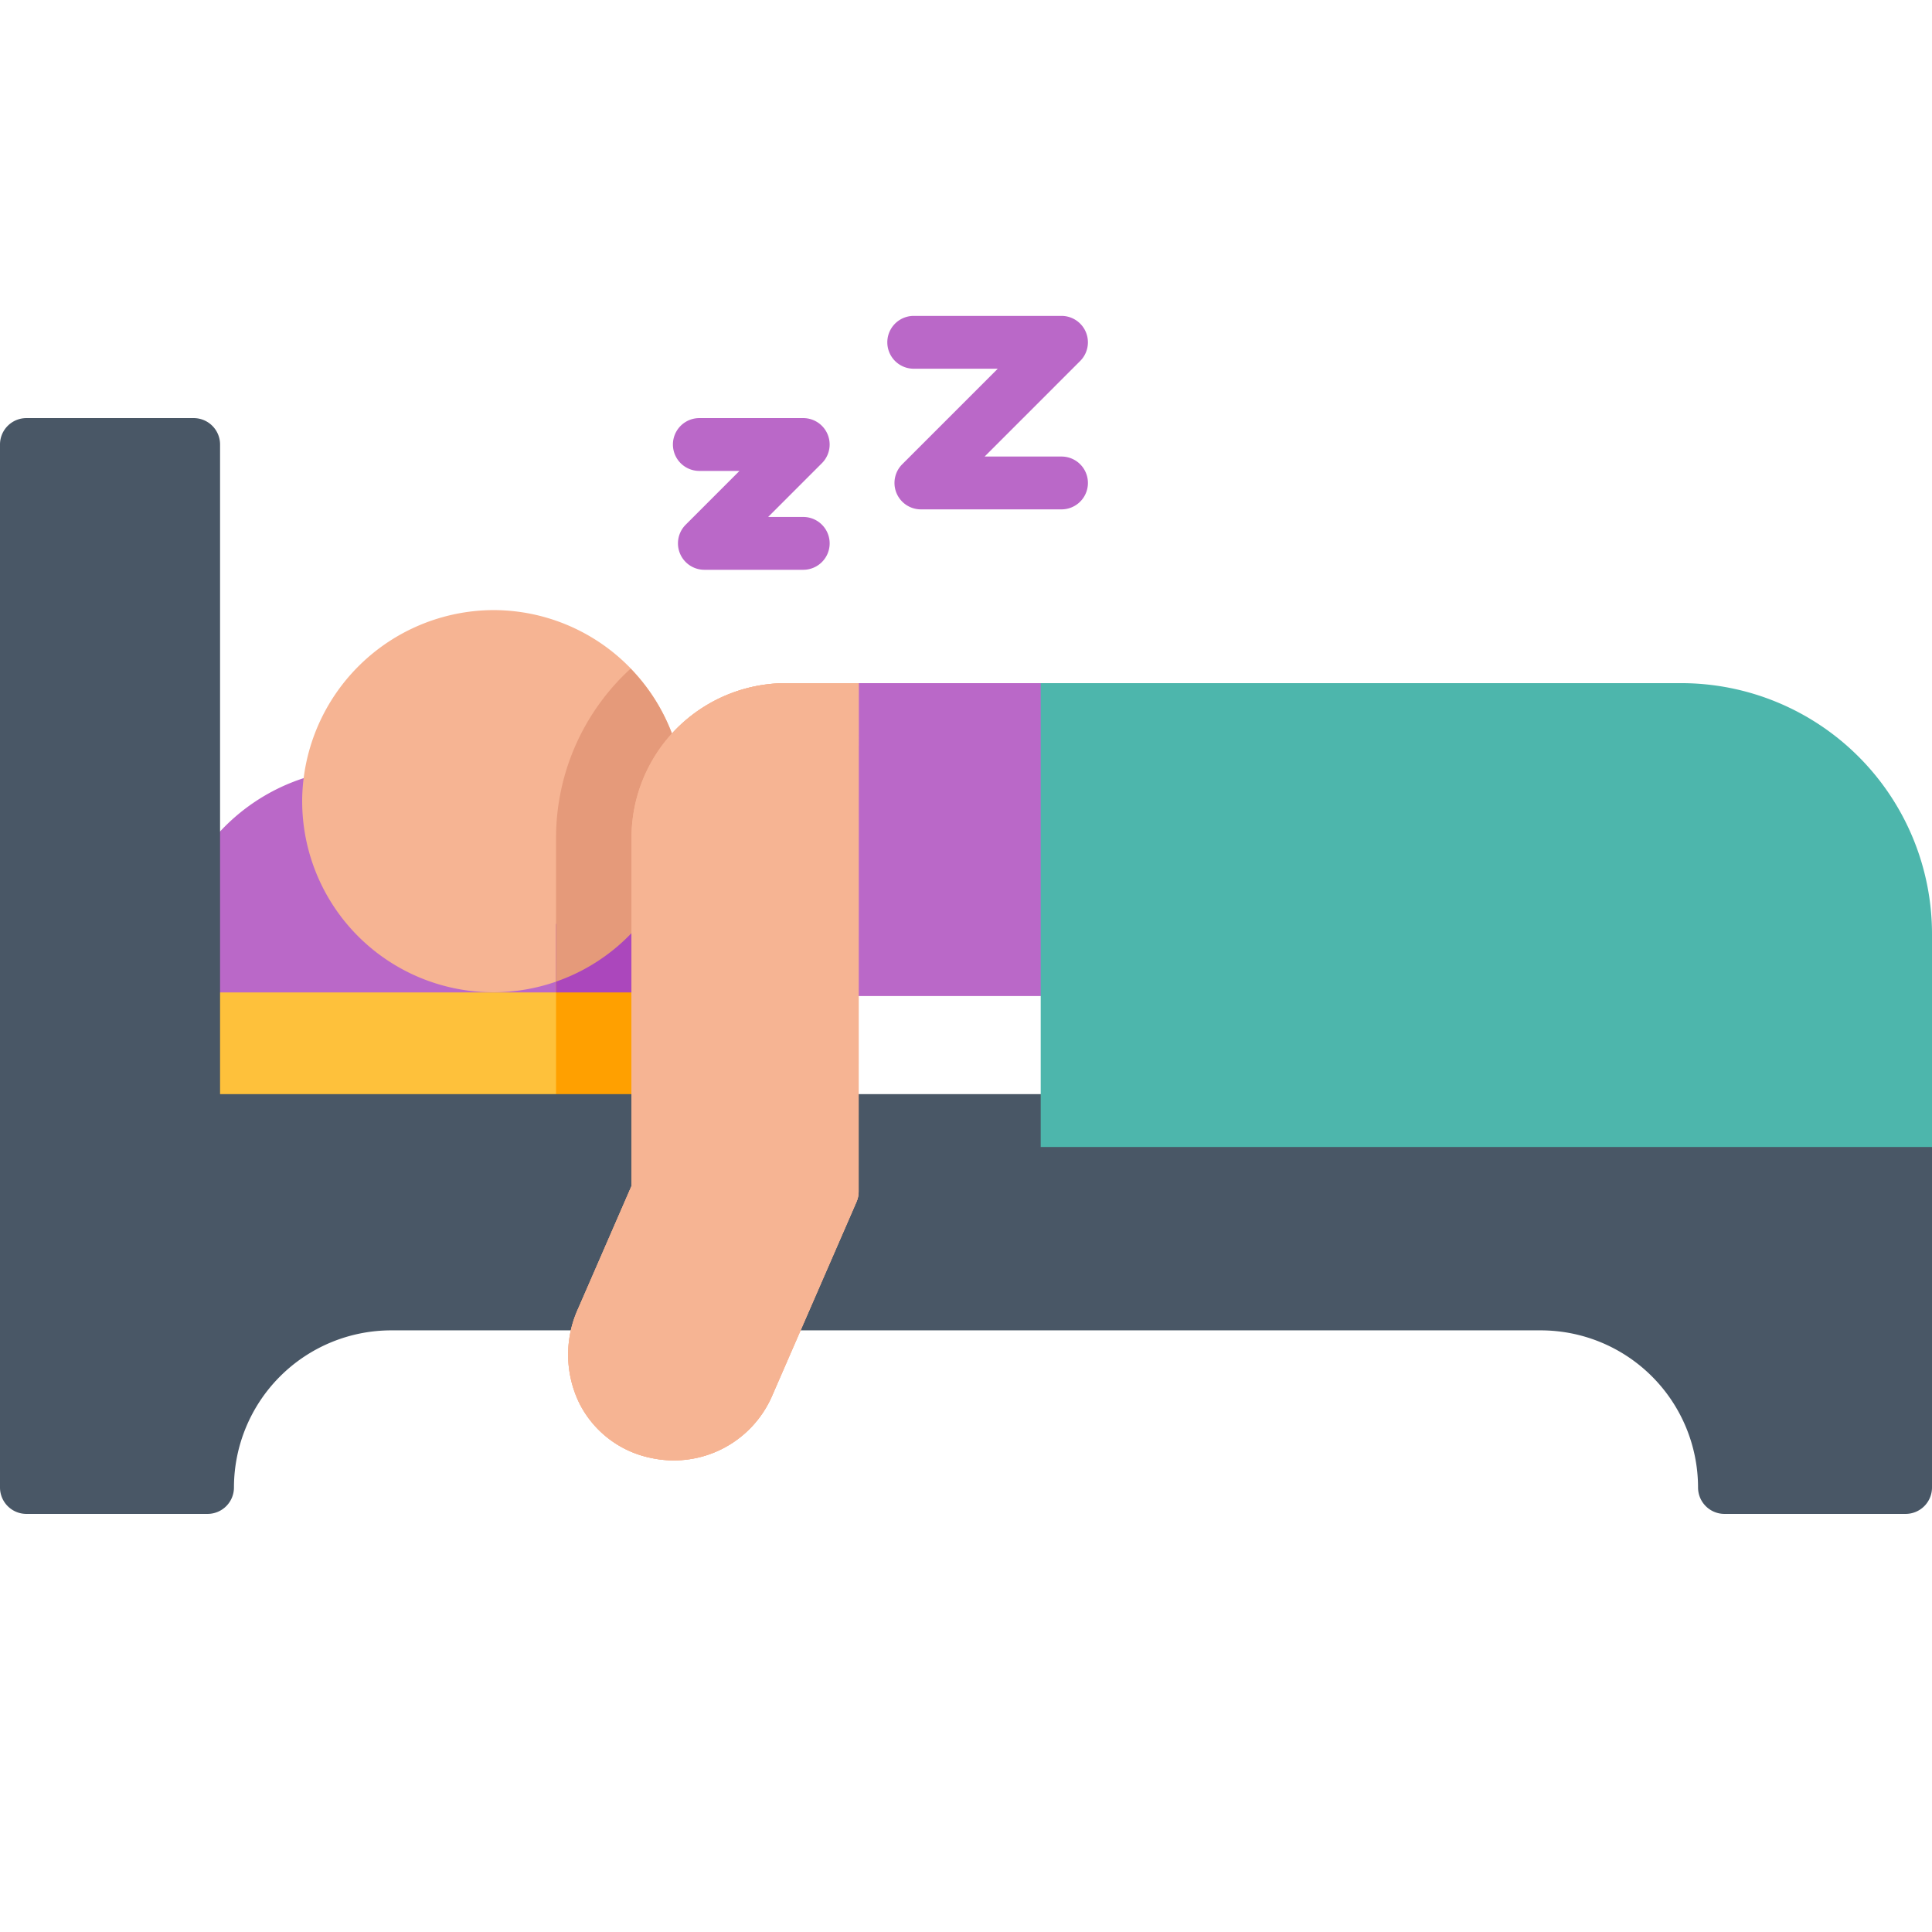<svg xmlns="http://www.w3.org/2000/svg" data-name="Layer 1" viewBox="0 0 128 128" id="sleep"><rect width="34.334" height="13.736" x="11.083" y="62.25" fill="#fec13b" rx="1.75" ry="1.75"></rect><path fill="#ba68c8" d="M45.329 62.488a12.745 12.745 0 0 0-1.608-4.945 1.75 1.75 0 0 0-1.521-.883h-.006a1.748 1.748 0 0 0-1.52.893A9.161 9.161 0 0 1 23.52 53.08v-.16a1.75 1.75 0 0 0-2.113-1.712A13.076 13.076 0 0 0 11.08 64a1.75 1.75 0 0 0 1.75 1.75h30.84A1.75 1.75 0 0 0 45.42 64a13.068 13.068 0 0 0-.091-1.512Z"></path><path fill="#ffa000" d="M36.84 75.986h6.827a1.75 1.75 0 0 0 1.75-1.75V64a1.75 1.75 0 0 0-1.75-1.75H36.84Z"></path><path fill="#495766" d="M43.59 72.49H14.58V29.45a1.75 1.75 0 0 0-1.75-1.75H1.75A1.75 1.75 0 0 0 0 29.45v69.1a1.75 1.75 0 0 0 1.75 1.75h12a1.75 1.75 0 0 0 1.75-1.75 10.422 10.422 0 0 1 10.41-10.41h14.43a1.751 1.751 0 0 0 1.6-1.05l3.25-7.45a1.76 1.76 0 0 0 .146-.7v-4.7a1.75 1.75 0 0 0-1.746-1.75zm82.66 0H55.14a1.75 1.75 0 0 0-1.75 1.75v4.336l-3.09 7.116a1.749 1.749 0 0 0 1.6 2.448h50.19a10.422 10.422 0 0 1 10.41 10.41 1.75 1.75 0 0 0 1.75 1.75h12a1.75 1.75 0 0 0 1.75-1.75V74.24a1.75 1.75 0 0 0-1.75-1.75z"></path><path fill="#f6b493" d="M32.68 40.42a12.724 12.724 0 0 0-12.66 12.5v.16a12.66 12.66 0 1 0 12.66-12.66Z"></path><rect width="19.061" height="20.73" x="53.39" y="45.26" fill="#ba68c8" rx="1.75" ry="1.75"></rect><path fill="#f6b493" d="M56.89 45.26h-4.81A10.24 10.24 0 0 0 41.84 55.5v23.075L38.3 86.71a7.34 7.34 0 0 0 .1 6.29 6.83 6.83 0 0 0 4.721 3.59 7.095 7.095 0 0 0 8.01-4.06l5.609-12.892a1.752 1.752 0 0 0 .146-.7Z"></path><path fill="#ab47bc" d="M36.84 65.75h6.83A1.75 1.75 0 0 0 45.42 64a13.068 13.068 0 0 0-.091-1.512 12.745 12.745 0 0 0-1.608-4.945 1.75 1.75 0 0 0-1.521-.883h-.006a1.748 1.748 0 0 0-1.52.893 9.172 9.172 0 0 1-3.835 3.663Z"></path><path fill="#e59a7a" d="M45.34 53.08a12.608 12.608 0 0 0-3.56-8.78 15.186 15.186 0 0 0-4.94 11.2v9.534a12.649 12.649 0 0 0 8.5-11.954Z"></path><path fill="#f6b493" d="M56.89 45.26h-4.81A10.24 10.24 0 0 0 41.84 55.5v23.075L38.3 86.71a7.34 7.34 0 0 0 .1 6.29 6.83 6.83 0 0 0 4.721 3.59 7.095 7.095 0 0 0 8.01-4.06l5.609-12.892a1.752 1.752 0 0 0 .146-.7Z"></path><path fill="#f6b493" d="M56.89 45.26h-4.81A10.24 10.24 0 0 0 41.84 55.5v23.075L38.3 86.71a7.34 7.34 0 0 0 .1 6.29 6.83 6.83 0 0 0 4.721 3.59 7.095 7.095 0 0 0 8.01-4.06l5.609-12.892a1.752 1.752 0 0 0 .146-.7Z"></path><path fill="#4db6ac" d="M111.38 45.26H68.95v30.73H128V61.88a16.62 16.62 0 0 0-16.62-16.62Z"></path><path fill="#ba68c8" d="M53.217 37.75h-6.551a1.75 1.75 0 0 1-1.237-2.987l3.562-3.563h-2.658a1.75 1.75 0 0 1 0-3.5h6.884a1.75 1.75 0 0 1 1.237 2.987l-3.562 3.563h2.325a1.75 1.75 0 1 1 0 3.5zm17.111-4.003h-9.317a1.75 1.75 0 0 1-1.237-2.987l6.33-6.331h-5.567a1.75 1.75 0 0 1 0-3.5h9.791a1.75 1.75 0 0 1 1.237 2.987l-6.33 6.331h5.093a1.75 1.75 0 0 1 0 3.5z"></path></svg>
